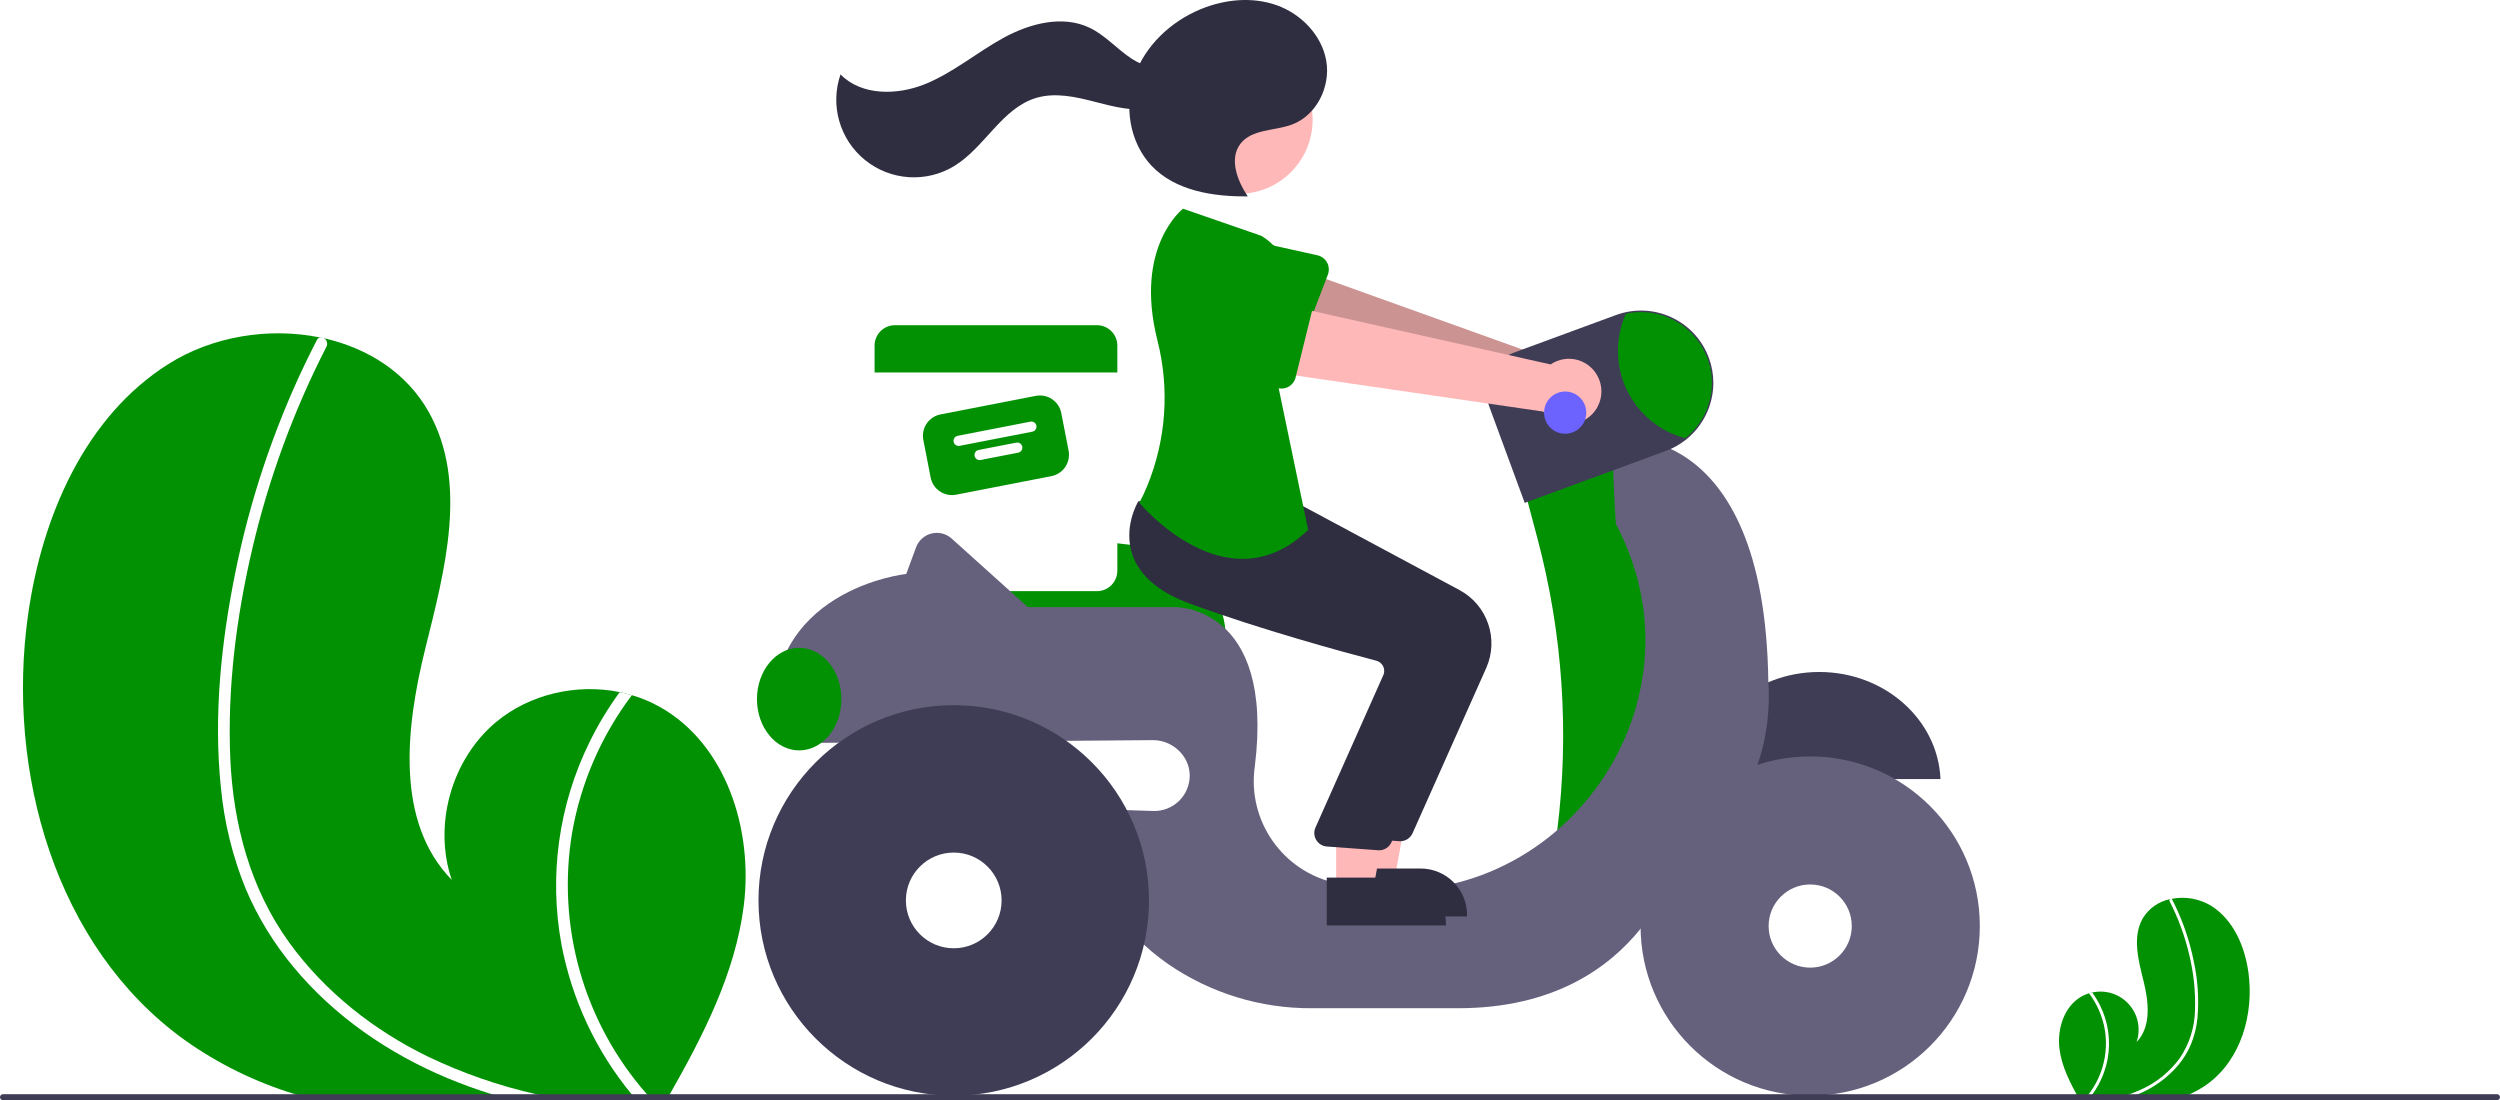 <svg width="323" height="142.147" viewBox="0 0 323 142.147" fill="none" xmlns="http://www.w3.org/2000/svg" xmlns:xlink="http://www.w3.org/1999/xlink">
	<desc>
			Created with Pixso.
	</desc>
	<path id="Path 3994" d="M96.093 117.039C94.982 125.74 90.899 133.7 86.543 141.367C86.399 141.628 86.251 141.886 86.1 142.147L40.825 142.147C39.909 141.909 39.005 141.648 38.105 141.367C32.991 139.811 28.164 137.436 23.81 134.335C7.153 122.334 0.744 99.658 3.639 79.339C5.438 66.715 10.979 53.826 21.768 47.027C27.465 43.431 34.781 42.262 41.339 43.599C41.511 43.63 41.682 43.669 41.857 43.704C47.499 44.974 52.525 48.13 55.385 53.215C60.528 62.351 57.466 73.67 54.938 83.839C52.416 94.008 51.049 106.18 58.365 113.681C55.95 106.57 58.334 98.088 64.105 93.28C68.465 89.652 74.535 88.293 80.071 89.419C80.602 89.532 81.124 89.66 81.638 89.816C82.881 90.18 84.079 90.682 85.211 91.312C93.841 96.132 97.336 107.233 96.093 117.039Z" fill-rule="evenodd" fill="#019102"/>
	<path id="Path 3995" d="M69.248 141.367C70.502 141.66 71.761 141.917 73.027 142.147L66.182 142.147C65.285 141.905 64.393 141.648 63.509 141.367C61.565 140.76 59.65 140.062 57.766 139.275C50.207 136.104 43.244 131.342 37.977 125.007C35.4 121.938 33.296 118.501 31.734 114.811C30.041 110.639 28.965 106.244 28.54 101.762C27.585 92.567 28.56 83.118 30.379 74.087C32.257 64.726 35.287 55.634 39.402 47.02C39.898 45.987 40.409 44.961 40.938 43.941C41.012 43.772 41.159 43.645 41.339 43.599C41.519 43.564 41.705 43.602 41.857 43.704C42.236 43.921 42.378 44.398 42.181 44.787C37.938 53.061 34.722 61.822 32.603 70.876C30.53 79.709 29.355 88.951 29.755 98.033C30.137 106.519 32.355 114.865 37.385 121.804C41.977 128.14 48.321 133.135 55.338 136.536C59.779 138.661 64.445 140.282 69.248 141.367Z" fill-rule="evenodd" fill="#FFFFFF"/>
	<path id="Path 3996" d="M84.272 142.146L82.254 142.146C82.027 141.89 81.81 141.628 81.595 141.367C76.998 135.782 73.884 129.127 72.54 122.019C70.908 113.147 72.178 103.987 76.16 95.894C77.27 93.625 78.58 91.458 80.071 89.418C80.602 89.531 81.124 89.66 81.638 89.816C77.714 95.015 75.074 101.068 73.935 107.482C71.877 119.652 75.418 132.102 83.574 141.367C83.801 141.628 84.034 141.89 84.272 142.146Z" fill-rule="evenodd" fill="#FFFFFF"/>
	<path id="Path 3997" d="M266.087 135.521C266.38 137.817 267.458 139.917 268.607 141.941C268.646 142.01 268.685 142.078 268.725 142.147L280.673 142.147C280.915 142.084 281.153 142.015 281.391 141.941C282.74 141.53 284.015 140.904 285.164 140.085C289.56 136.918 291.251 130.934 290.487 125.571C290.012 122.239 288.55 118.837 285.702 117.043C284.156 116.102 282.312 115.778 280.537 116.138C280.492 116.146 280.447 116.157 280.4 116.166C278.907 116.455 277.607 117.368 276.83 118.676C275.474 121.087 276.281 124.075 276.948 126.759C277.614 129.442 277.975 132.655 276.044 134.634C276.62 132.949 276.241 131.083 275.054 129.756C273.866 128.428 272.054 127.845 270.315 128.231C270.176 128.261 270.037 128.295 269.901 128.336C269.574 128.432 269.258 128.564 268.959 128.731C266.682 130.003 265.759 132.932 266.087 135.521Z" fill-rule="evenodd" fill="#019102"/>
	<path id="Path 3998" d="M273.172 141.941C272.841 142.018 272.509 142.086 272.175 142.147L273.981 142.147C274.218 142.083 274.453 142.015 274.687 141.941C275.2 141.781 275.705 141.597 276.202 141.389C278.22 140.57 280.011 139.279 281.426 137.624C282.105 136.813 282.66 135.906 283.072 134.932C283.52 133.832 283.804 132.672 283.916 131.489C284.121 129.043 283.957 126.581 283.431 124.185C282.935 121.714 282.135 119.315 281.049 117.041C280.918 116.769 280.783 116.498 280.644 116.229C280.624 116.184 280.586 116.15 280.538 116.138C280.49 116.129 280.441 116.139 280.401 116.166C280.301 116.224 280.264 116.349 280.316 116.452C281.436 118.636 282.284 120.948 282.844 123.337C283.419 125.681 283.672 128.093 283.595 130.505C283.554 132.748 282.854 134.93 281.582 136.778C280.345 138.443 278.718 139.778 276.844 140.666C275.671 141.227 274.439 141.655 273.172 141.941Z" fill-rule="evenodd" fill="#FFFFFF"/>
	<path id="Path 3999" d="M269.207 142.147L269.74 142.147C269.8 142.079 269.857 142.01 269.914 141.941C271.127 140.467 271.949 138.711 272.304 136.835C272.734 134.494 272.398 132.076 271.348 129.94C271.055 129.341 270.709 128.769 270.315 128.231C270.176 128.261 270.038 128.295 269.902 128.336C270.938 129.708 271.635 131.305 271.936 132.998C272.479 136.21 271.544 139.496 269.392 141.941C269.331 142.01 269.27 142.079 269.207 142.147Z" fill-rule="evenodd" fill="#FFFFFF"/>
	<path id="Path 4000" d="M158.387 82.799L120.99 82.799L120.594 71.3C120.56 70.292 120.968 69.319 121.712 68.637C122.456 67.955 123.461 67.633 124.463 67.756L146.226 70.42C152.942 70.439 158.383 75.887 158.387 82.604L158.387 82.799Z" fill-rule="evenodd" fill="#019102"/>
	<g filter="url(#filter_1_334_dd)">
		<path id="Path 4001" d="M141.719 42.013L115.637 42.013C114.178 42.012 112.995 43.195 112.995 44.654L112.995 70.736C112.995 72.195 114.178 73.378 115.637 73.378L141.719 73.378C143.178 73.378 144.36 72.195 144.36 70.736L144.36 44.654C144.36 43.195 143.178 42.012 141.719 42.013Z" fill-rule="evenodd" fill="#FFFFFF"/>
	</g>
	<path id="Path 4002" d="M135.845 61.516L123.53 63.914C122.01 64.209 120.537 63.217 120.239 61.696L119.293 56.835C118.998 55.314 119.991 53.842 121.511 53.544L133.826 51.146C135.347 50.852 136.819 51.844 137.117 53.364L138.063 58.225C138.357 59.746 137.365 61.218 135.845 61.516Z" fill-rule="evenodd" fill="#019102"/>
	<path id="Path 4003" d="M133.381 55.773L123.983 57.603C123.625 57.673 123.278 57.44 123.209 57.081C123.139 56.724 123.373 56.377 123.73 56.307L133.129 54.477C133.486 54.407 133.833 54.641 133.903 54.999C133.973 55.357 133.739 55.704 133.381 55.773Z" fill-rule="evenodd" fill="#FFFFFF"/>
	<path id="Path 4004" d="M131.555 58.484L126.694 59.43C126.336 59.5 125.989 59.266 125.92 58.908C125.85 58.55 126.084 58.204 126.441 58.134L131.303 57.188C131.66 57.118 132.007 57.352 132.077 57.709C132.146 58.067 131.913 58.414 131.555 58.484Z" fill-rule="evenodd" fill="#FFFFFF"/>
	<path id="Path 4005" d="M144.36 44.654L144.36 48.121L112.995 48.121L112.995 44.654C112.995 43.195 114.178 42.012 115.637 42.013L141.719 42.013C143.178 42.012 144.36 43.195 144.36 44.654Z" fill-rule="evenodd" fill="#019102"/>
	<path id="Path 4006" d="M206.993 49.206C206.626 48.023 205.754 47.063 204.611 46.584C203.47 46.106 202.174 46.158 201.073 46.727L165.189 33.852L163.609 42.817L199.378 52.653C200.48 54.478 202.773 55.191 204.716 54.312C206.659 53.433 207.637 51.239 206.993 49.206Z" fill-rule="evenodd" fill="#FFB8B8"/>
	<g opacity="0.2">
		<path id="Path 4007" d="M206.993 49.206C206.626 48.023 205.754 47.063 204.611 46.584C203.47 46.106 202.174 46.158 201.073 46.727L165.189 33.852L163.609 42.817L199.378 52.653C200.48 54.478 202.773 55.191 204.716 54.312C206.659 53.433 207.637 51.239 206.993 49.206Z" fill-rule="evenodd" fill="#000000"/>
	</g>
	<path id="Path 4008" d="M171.559 35.486L168.17 44.338C167.976 44.848 167.567 45.247 167.055 45.432C166.541 45.618 165.973 45.57 165.497 45.303L157.262 40.668C154.576 39.631 153.24 36.613 154.277 33.928C155.314 31.242 158.332 29.906 161.017 30.943L170.213 32.983C170.746 33.101 171.2 33.445 171.459 33.926C171.718 34.407 171.754 34.976 171.559 35.486Z" fill-rule="evenodd" fill="#019102"/>
	<path id="Path 4009" d="M209.817 57.403L196.96 63.247L198.648 69.603C201.908 81.875 202.773 94.66 201.196 107.26L210.597 109.223L218.39 89.353L215.662 66.754L209.817 57.403Z" fill-rule="evenodd" fill="#019102"/>
	<path id="Path 4010" d="M235.045 86.82C226.598 86.82 219.713 92.961 219.379 100.652L250.712 100.652C250.378 92.961 243.493 86.82 235.045 86.82Z" fill-rule="evenodd" fill="#3F3D56"/>
	<path id="Path 4011" d="M228.47 88.145C228.029 53.43 208.259 56.624 208.259 56.624C208.259 56.624 208.629 67.429 208.807 67.765C221.405 91.603 200.612 119.548 174.146 114.407C173.646 114.31 173.167 114.212 172.707 114.112C165.747 112.659 161.113 106.047 162.123 99.009C164.73 78.073 151.763 78.443 151.763 78.443L132.801 78.443L122.954 69.58C122.248 68.945 121.273 68.701 120.352 68.929C119.43 69.157 118.682 69.828 118.354 70.719L117.086 74.157C117.086 74.157 98.385 76.105 99.943 94.418L105.725 94.418C105.711 94.938 105.731 95.459 105.787 95.976L148.938 95.625C151.468 95.605 153.701 97.654 153.711 100.184C153.717 101.428 153.215 102.621 152.322 103.488C151.43 104.355 150.223 104.821 148.979 104.78L142.022 104.548C139.88 114.094 145.14 120.522 150.936 124.565C156.392 128.316 162.867 130.304 169.488 130.263L188.388 130.263C212.935 130.263 217.221 109.613 217.221 109.613C230.078 104.158 228.47 88.145 228.47 88.145Z" fill-rule="evenodd" fill="#65617D"/>
	<circle id="Ellipse 78" cx="233.877" cy="119.646" r="21.916" fill="#65617D"/>
	<circle id="Ellipse 79" cx="233.877" cy="119.646" r="5.372" fill="#FFFFFF"/>
	<circle id="Ellipse 80" cx="123.224" cy="116.334" r="25.228" fill="#3F3D56"/>
	<circle id="Ellipse 81" cx="123.224" cy="116.334" r="6.183" fill="#FFFFFF"/>
	<path id="Path 4012" d="M196.996 64.975L192.369 52.409C191.355 49.655 192.767 46.6 195.521 45.586L208.783 40.704C213.629 38.919 219.004 41.401 220.789 46.247C221.171 47.282 221.366 48.376 221.365 49.478C221.355 52.314 220.069 54.994 217.863 56.776C217.077 57.407 216.192 57.906 215.245 58.252L196.996 64.975Z" fill-rule="evenodd" fill="#3F3D56"/>
	<path id="Path 4013" d="M221.171 49.478C221.169 52.256 219.908 54.884 217.742 56.624C214.422 55.748 211.654 53.456 210.176 50.356C208.698 47.257 208.658 43.664 210.066 40.532C212.773 39.944 215.602 40.612 217.759 42.35C219.915 44.087 221.17 46.708 221.171 49.478Z" fill-rule="evenodd" fill="#019102"/>
	<ellipse id="Ellipse 82" cx="103.255" cy="90.326" rx="5.455" ry="6.624" fill="#019102"/>
	<path id="Path 4014" d="M175.359 113.773L180.136 113.773L182.408 101.384L175.358 101.384L175.359 113.773Z" fill-rule="evenodd" fill="#FFB8B8"/>
	<path id="Path 4015" d="M174.141 112.213L183.548 112.213C186.858 112.213 189.543 114.897 189.543 118.208L189.543 118.403L174.141 118.403L174.141 112.213Z" fill-rule="evenodd" fill="#2F2E41"/>
	<path id="Path 4016" d="M180.903 108.688C180.848 108.688 180.792 108.685 180.735 108.68L174.125 108.199C173.583 108.148 173.096 107.85 172.805 107.389C172.515 106.929 172.454 106.36 172.641 105.85L181.488 85.973C181.616 85.615 181.588 85.219 181.411 84.882C181.235 84.541 180.922 84.292 180.55 84.197C176.39 83.109 165.716 80.214 156.477 76.826C152.518 75.374 150.024 73.277 149.066 70.591C147.803 67.05 149.672 63.822 149.752 63.686L149.814 63.58L158.509 64.37L167.935 65.172L188.59 76.248C192.18 78.189 193.675 82.562 192.026 86.294L182.504 107.649C182.222 108.281 181.595 108.688 180.903 108.688Z" fill-rule="evenodd" fill="#2F2E41"/>
	<circle id="Ellipse 83" cx="160.021" cy="15.476" r="9.57" fill="#FFB8B8"/>
	<path id="Path 4017" d="M172.632 114.942L177.408 114.942L179.682 102.553L172.631 102.553L172.632 114.942Z" fill-rule="evenodd" fill="#FFB8B8"/>
	<path id="Path 4018" d="M171.414 113.382L180.821 113.382C184.132 113.382 186.816 116.066 186.816 119.377L186.816 119.572L171.414 119.572L171.414 113.382Z" fill-rule="evenodd" fill="#2F2E41"/>
	<path id="Path 4019" d="M178.177 109.857C178.121 109.857 178.065 109.854 178.01 109.849L171.398 109.367C170.856 109.317 170.369 109.018 170.078 108.558C169.787 108.098 169.727 107.529 169.914 107.018L178.762 87.142C178.889 86.783 178.861 86.388 178.685 86.051C178.509 85.71 178.195 85.46 177.823 85.365C173.663 84.278 162.989 81.383 153.75 77.995C149.791 76.543 147.298 74.445 146.34 71.76C145.076 68.219 146.945 64.99 147.025 64.855L147.088 64.749L155.782 65.539L165.208 66.341L185.863 77.417C189.453 79.358 190.948 83.731 189.3 87.463L179.777 108.818C179.495 109.449 178.868 109.857 178.177 109.857Z" fill-rule="evenodd" fill="#2F2E41"/>
	<path id="Path 4020" d="M162.974 30.472L152.843 26.965C152.843 26.965 146.483 31.851 149.538 43.972C151.134 50.227 150.669 56.829 148.214 62.799C147.918 63.538 147.577 64.257 147.193 64.954C147.193 64.954 158.492 78.591 169.013 68.461L164.921 48.785C164.921 48.785 171.35 35.732 162.974 30.472Z" fill-rule="evenodd" fill="#019102"/>
	<path id="Path 4021" d="M161.21 25.371C159.848 23.332 158.773 20.506 160.272 18.566C161.753 16.651 164.673 16.933 166.939 16.086C170.097 14.906 171.929 11.197 171.357 7.875C170.786 4.552 168.119 1.799 164.942 0.672C161.766 -0.455 158.183 -0.089 155.072 1.209C151.242 2.806 147.957 5.896 146.579 9.811C145.201 13.725 145.938 18.424 148.796 21.433C151.859 24.658 156.762 25.423 161.21 25.371Z" fill-rule="evenodd" fill="#2F2E41"/>
	<path id="Path 4022" d="M152.309 7.981C150.592 9.378 147.974 8.758 146.131 7.531C144.289 6.305 142.794 4.559 140.801 3.598C137.286 1.903 133.038 3.03 129.618 4.907C126.198 6.784 123.166 9.378 119.554 10.851C115.94 12.325 111.331 12.398 108.595 9.615C107.216 13.612 108.491 18.043 111.783 20.695C115.076 23.346 119.678 23.648 123.288 21.449C127.246 19.038 129.433 13.982 133.872 12.652C136.329 11.915 138.968 12.508 141.45 13.151C143.934 13.793 146.522 14.487 149.028 13.94C151.534 13.394 153.878 11.142 153.56 8.597L152.309 7.981Z" fill-rule="evenodd" fill="#2F2E41"/>
	<path id="Path 4023" d="M206.517 48.817C206.007 47.688 205.023 46.843 203.831 46.508C202.638 46.175 201.358 46.386 200.337 47.086L163.139 38.737L162.677 47.828L199.386 53.176C200.705 54.852 203.068 55.276 204.888 54.164C206.707 53.051 207.407 50.754 206.517 48.817Z" fill-rule="evenodd" fill="#FFB8B8"/>
	<path id="Path 4024" d="M169.66 39.572L167.391 48.775C167.26 49.305 166.904 49.752 166.418 49.999C165.932 50.246 165.361 50.269 164.856 50.062L156.112 46.479C153.319 45.781 151.621 42.952 152.318 40.159C153.017 37.366 155.846 35.668 158.639 36.365L168.017 37.255C168.56 37.306 169.054 37.592 169.369 38.037C169.685 38.482 169.791 39.043 169.66 39.572Z" fill-rule="evenodd" fill="#019102"/>
	<circle id="Ellipse 84" cx="202.22" cy="53.312" r="2.727" fill="#6C63FF"/>
	<path id="Path 4025" d="M323 141.757C322.999 141.972 322.825 142.146 322.61 142.147L0.39 142.147C0.175 142.147 0 141.972 0 141.757C0 141.542 0.175 141.367 0.39 141.367L322.61 141.367C322.825 141.368 322.999 141.542 323 141.757Z" fill-rule="evenodd" fill="#3F3D56"/>
	<defs>
		<filter id="filter_1_334_dd" x="106.995" y="39.013" width="43.365" height="43.365" filterUnits="userSpaceOnUse" color-interpolation-filters="sRGB">
			<feFlood flood-opacity="0" result="BackgroundImageFix"/>
			<feColorMatrix in="SourceAlpha" type="matrix" values="0 0 0 0 0 0 0 0 0 0 0 0 0 0 0 0 0 0 127 0"/>
			<feOffset dx="0" dy="3"/>
			<feGaussianBlur stdDeviation="2"/>
			<feColorMatrix type="matrix" values="0 0 0 0 0 0 0 0 0 0 0 0 0 0 0 0 0 0 0.16 0"/>
			<feBlend mode="normal" in2="BackgroundImageFix" result="effect_dropShadow_1"/>
			<feBlend mode="normal" in="SourceGraphic" in2="effect_dropShadow_1" result="shape"/>
		</filter>
	</defs>
</svg>
